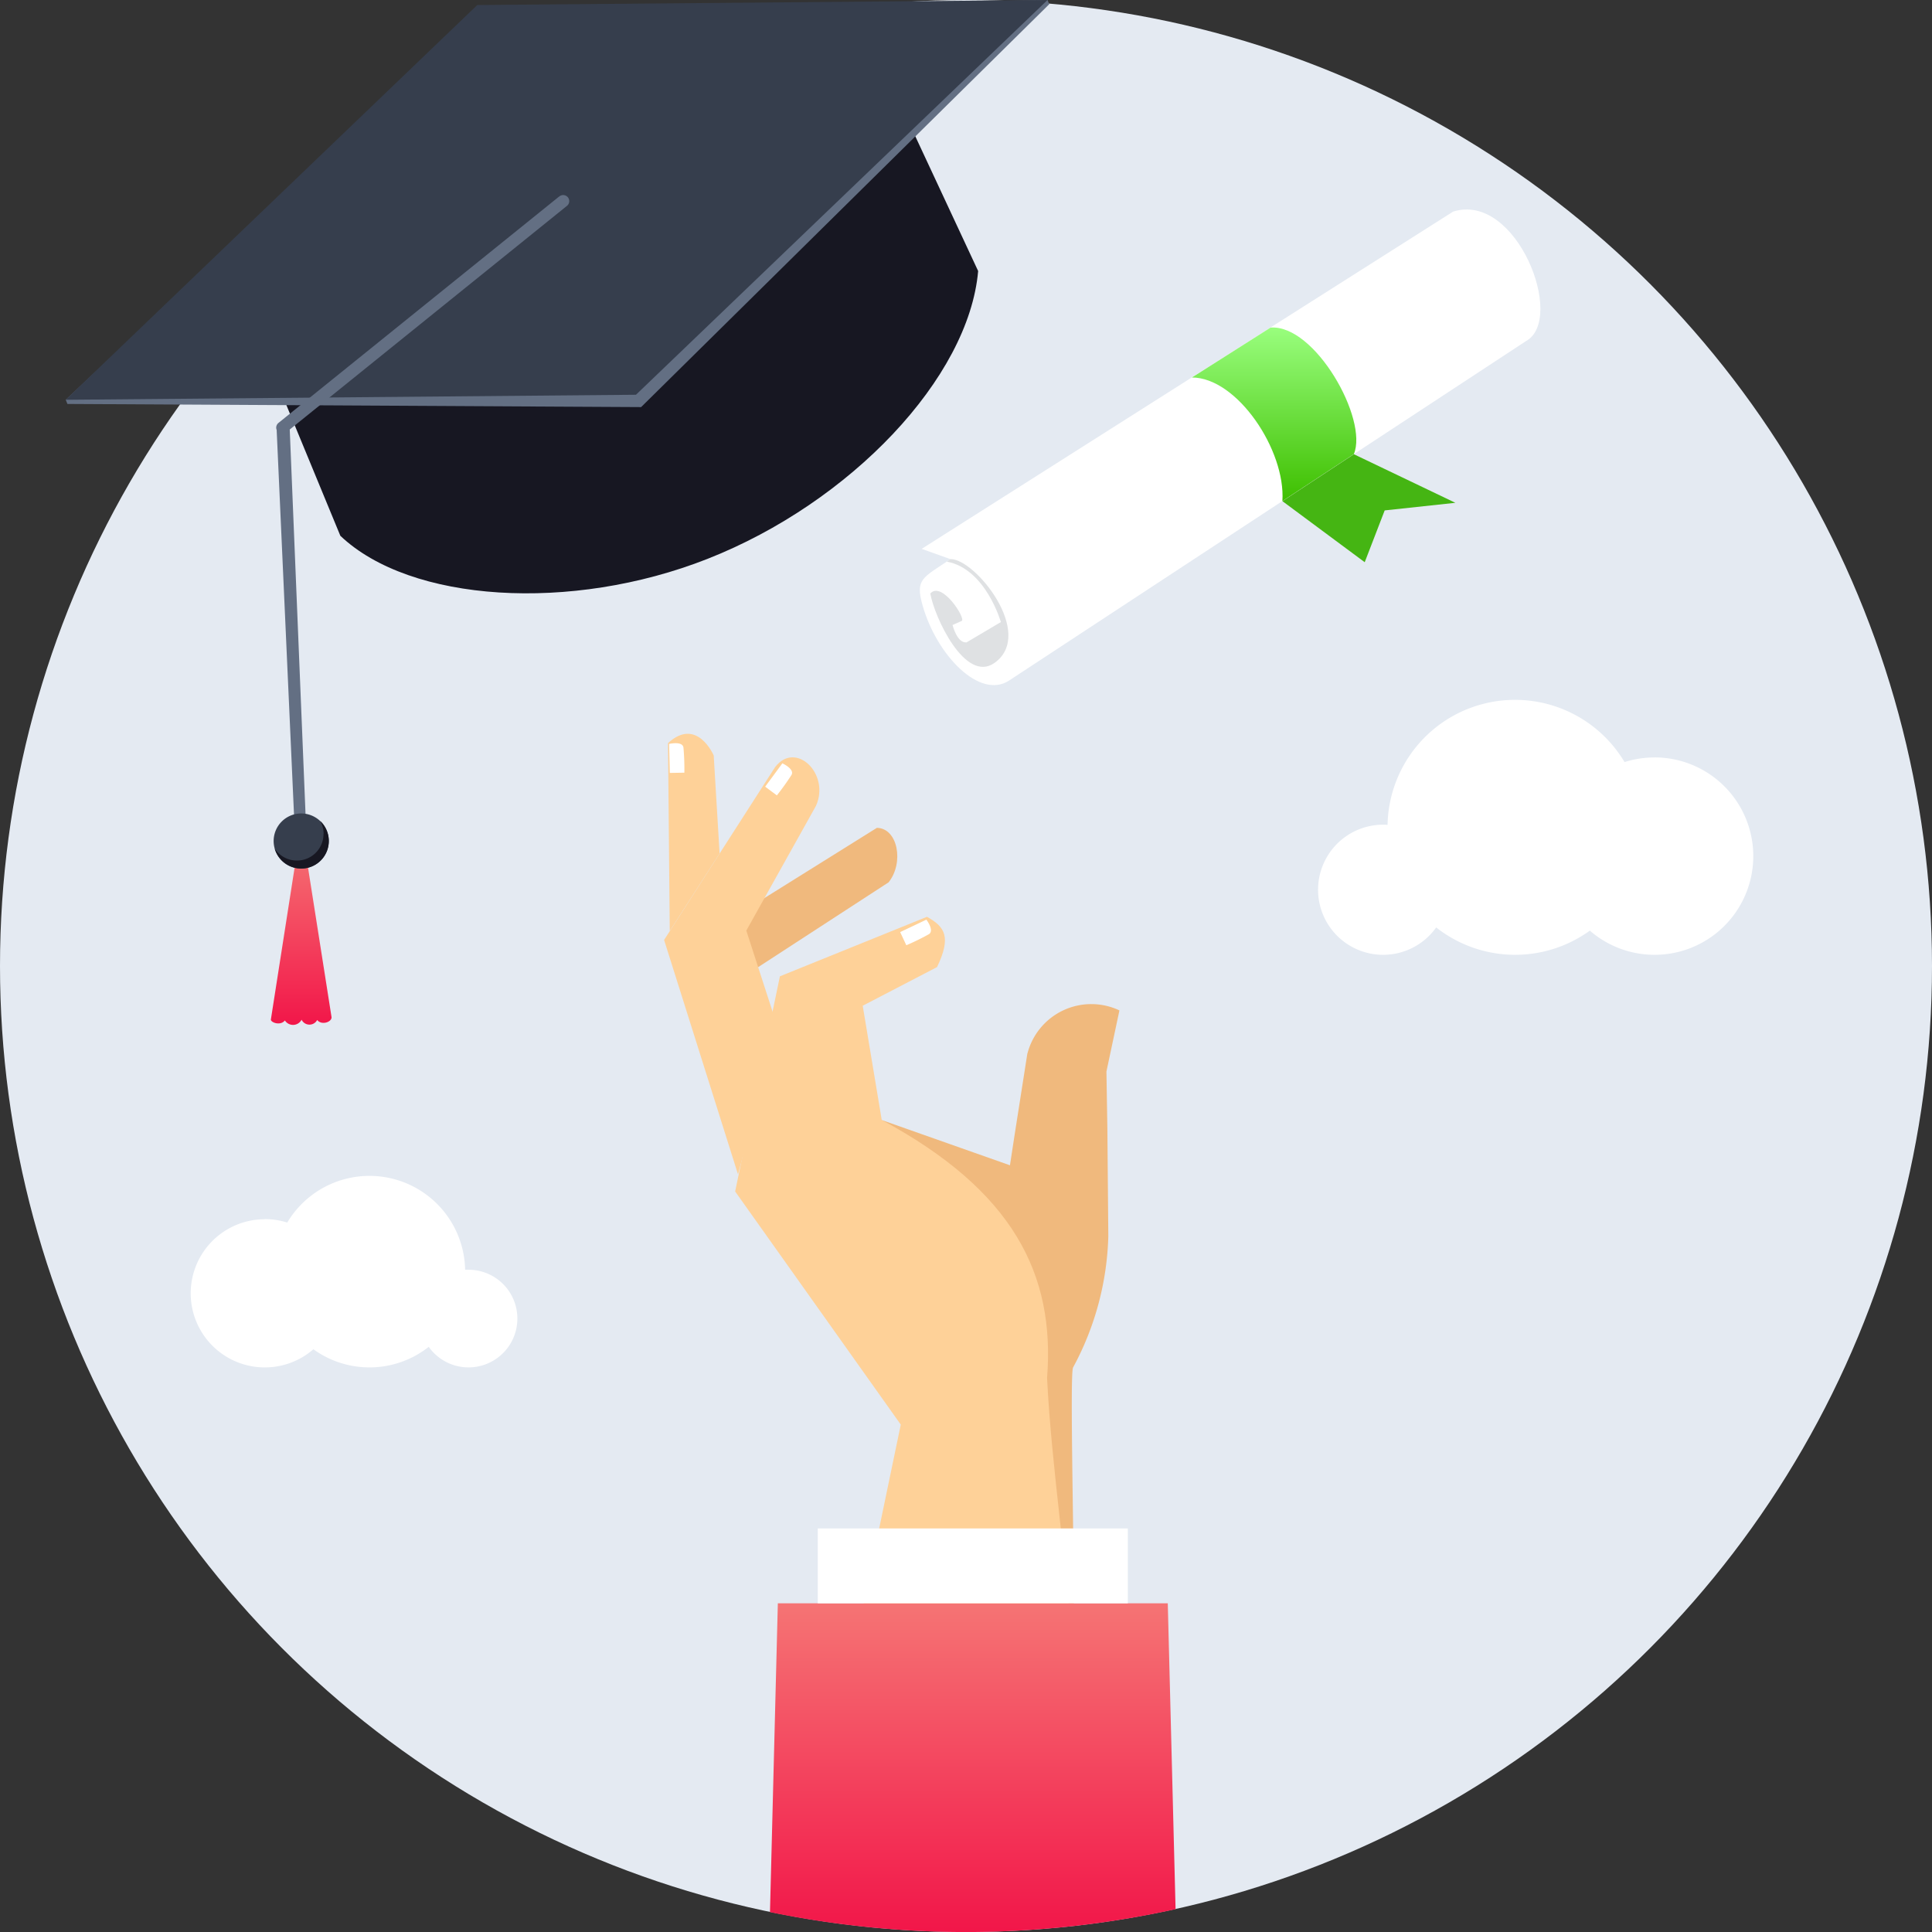 <svg id="Component_397_9" data-name="Component 397 – 9" xmlns="http://www.w3.org/2000/svg" xmlns:xlink="http://www.w3.org/1999/xlink" width="80" height="80" viewBox="0 0 80 80">
  <rect x="0" y="0" width="80" height="80" fill="#333333" stroke="none"/>
  <defs>
    <linearGradient id="linear-gradient" x1="0.5" x2="0.5" y2="1" gradientUnits="objectBoundingBox">
      <stop offset="0" stop-color="#f57474"/>
      <stop offset="1" stop-color="#f21649"/>
    </linearGradient>
    <linearGradient id="linear-gradient-3" x1="0.5" x2="0.5" y2="1" gradientUnits="objectBoundingBox">
      <stop offset="0" stop-color="#9bff80"/>
      <stop offset="1" stop-color="#3ebf00"/>
    </linearGradient>
  </defs>
  <circle id="Ellipse_67" data-name="Ellipse 67" cx="40" cy="40" r="40" transform="translate(0 0)" fill="#e4eaf2"/>
  <g id="Group_5174" data-name="Group 5174" transform="translate(10.896 24.981)">
    <path id="Path_4705" data-name="Path 4705" d="M103.373,297.691a3.064,3.064,0,0,1,.93.144,3.963,3.963,0,0,1,7.366,1.953c.046,0,.093,0,.141,0a2.022,2.022,0,1,1-1.648,3.193,3.963,3.963,0,0,1-4.776.1,3.068,3.068,0,1,1-2.012-5.384Z" transform="translate(-103.305 -272.192)" fill="#fff"/>
    <path id="Path_4706" data-name="Path 4706" d="M367.637,203.513a4.082,4.082,0,0,0-1.239.191,5.279,5.279,0,0,0-9.813,2.6q-.093-.007-.187-.007a2.694,2.694,0,1,0,2.2,4.254,5.28,5.28,0,0,0,6.363.132,4.087,4.087,0,1,0,2.68-7.172Z" transform="translate(-310.025 -197.129)" fill="#fff"/>
  </g>
  <path id="Path_4707" data-name="Path 4707" d="M88.093,42.661l3.035,6.507c-.388,4.426-5.278,9.585-11.21,11.92-5.653,2.225-12.3,1.8-15.2-.957l-2.681-6.495,14.2-1.129,11.86-9.847Z" transform="translate(-50.625 -37.945)" fill="#171722"/>
  <path id="Path_4708" data-name="Path 4708" d="M1.206,26.34l-.07-.174L18.274,10.059,41.79,9.612l.071.174-16.9,16.683-23.75-.13Z" transform="translate(1.586 -9.612)" fill="#636f83"/>
  <path id="Path_4709" data-name="Path 4709" d="M61.817,253.272l-1.152,7.372c-.019.119.387.282.58.043a.4.4,0,0,0,.691-.031.363.363,0,0,0,.646.012c.193.24.625.073.593-.128l-1.144-7.274a.113.113,0,0,0-.214.006Z" transform="translate(-49.448 -218.432)" fill="url(#linear-gradient)"/>
  <path id="Path_4710" data-name="Path 4710" d="M1.136,26.166,18.177,9.82,41.79,9.612,24.748,25.958l-23.612.208Z" transform="translate(1.586 -9.612)" fill="#363e4d"/>
  <path id="Path_4711" data-name="Path 4711" d="M73.956,66.317a.251.251,0,1,1,.314.391L62.8,75.962,63.5,93.017a.251.251,0,0,1-.465.189l-.777-17.227a.251.251,0,0,1,.075-.29l11.618-9.372Z" transform="translate(-50.802 -58.177)" fill="#636f83"/>
  <path id="Path_4712" data-name="Path 4712" d="M62.61,245.653a1.141,1.141,0,1,1-1.141,1.141A1.141,1.141,0,0,1,62.61,245.653Z" transform="translate(-50.138 -211.969)" fill="#363e4d"/>
  <path id="Path_4713" data-name="Path 4713" d="M63.8,248.387a1.1,1.1,0,0,1-1.1,1.1h-.021a1.1,1.1,0,0,1-.9-.495,1.14,1.14,0,0,0,1.1.825,1.157,1.157,0,0,0,.254-.028,1.141,1.141,0,0,0,.532-1.94,1.1,1.1,0,0,1,.139.536Z" transform="translate(-50.404 -213.853)" fill="#171722"/>
  <path id="Path_4714" data-name="Path 4714" d="M202.636,215.493l6.219-3.883c.87.018,1.13,1.448.483,2.257l-5.5,3.576-1.2-1.95Z" transform="translate(-172.544 -177.331)" fill="#f0b97d"/>
  <path id="Path_4715" data-name="Path 4715" d="M190.371,193.042l-4.6,7.163,3.06,9.705,1.638-6.1-1.294-3.993,2.885-5.166C192.655,193.326,191.22,191.942,190.371,193.042Z" transform="translate(-158.272 -161.283)" fill="#fed198"/>
  <path id="Path_4716" data-name="Path 4716" d="M250.361,260.932l-.521,3.324-.2,1.306-5.306-1.872,6.3,9.4,1.582,12.83c.216-.178-.146-11.716.04-11.99a12.07,12.07,0,0,0,1.457-5.431l-.039-4.454-.039-2.365.538-2.531a2.731,2.731,0,0,0-3.809,1.783Z" transform="translate(-207.82 -217.31)" fill="#f0b97d"/>
  <g id="Group_5175" data-name="Group 5175" transform="translate(27.661 30.385)">
    <path id="Path_4717" data-name="Path 4717" d="M204.9,246.909,206.753,238l6.09-2.464c.742.413,1.016.829.417,2.082l-3.078,1.6.788,4.731c5.443,2.93,7.184,6.388,6.846,10.684.188,3.771.849,7.777,1.037,11.547l-9.145.237,2.05-9.854Z" transform="translate(-202.12 -227.958)" fill="#fed198"/>
    <path id="Path_4718" data-name="Path 4718" d="M186.843,186.691l.072,7.781,2.064-3.211-.244-4.058S188.045,185.588,186.843,186.691Z" transform="translate(-186.843 -186.306)" fill="#fed198"/>
  </g>
  <path id="Intersection_1" data-name="Intersection 1" d="M31.883,79.176l.326-12.787H48.355l.323,12.668a40.372,40.372,0,0,1-16.8.12Z" transform="translate(0 0)" fill="url(#linear-gradient)"/>
  <path id="Path_4720" data-name="Path 4720" d="M227.128,403.153h12.839v-3.1H227.128Z" transform="translate(-193.266 -336.764)" fill="#fff"/>
  <path id="Path_4721" data-name="Path 4721" d="M187.173,190.064l-.029-1.2s.548-.131.593.146a10.045,10.045,0,0,1,.038,1.044Z" transform="translate(-159.437 -158.059)" fill="#fff"/>
  <path id="Path_4722" data-name="Path 4722" d="M212.979,195.225l.712-.967s.514.232.38.478a10.14,10.14,0,0,1-.608.849l-.483-.36Z" transform="translate(-181.295 -162.65)" fill="#fff"/>
  <path id="Path_4723" data-name="Path 4723" d="M249.293,236.82l1.085-.515s.342.447.108.6a10.064,10.064,0,0,1-.938.46Z" transform="translate(-212.019 -198.224)" fill="#fff"/>
  <path id="Path_4724" data-name="Path 4724" d="M249.046,84.449l22.006-13.965c2.631-.827,4.665,4.446,3.023,5.358L252.668,89.9c-1.216.8-3-1.043-3.585-3.11-.312-1.1,0-1.133,1.153-1.915Z" transform="translate(-210.881 -61.722)" fill="#fff"/>
  <path id="Path_4725" data-name="Path 4725" d="M331.172,104.642c1.836-.145,4.058,3.79,3.452,5.24l-2.959,1.943c.14-2.112-1.882-5.123-3.747-5.116l3.254-2.066Z" transform="translate(-278.564 -91.077)" fill="url(#linear-gradient-3)"/>
  <path id="Path_4726" data-name="Path 4726" d="M361.338,143.4l-4.2-2.01-2.959,1.943,3.407,2.528.827-2.145,2.927-.315Z" transform="translate(-301.076 -122.581)" fill="#45b513"/>
  <path id="Path_4727" data-name="Path 4727" d="M252.707,171.936l.141-.1c1.022-.023,3.527,3.094,1.824,4.3-1.212.855-2.488-1.9-2.656-2.875.48-.54,1.489,1.052,1.3,1.136l-.379.168s.183.755.579.72l1.422-.842s-.628-2.205-2.232-2.5Z" transform="translate(-213.494 -148.685)" fill="#dfe1e3"/>
</svg>
